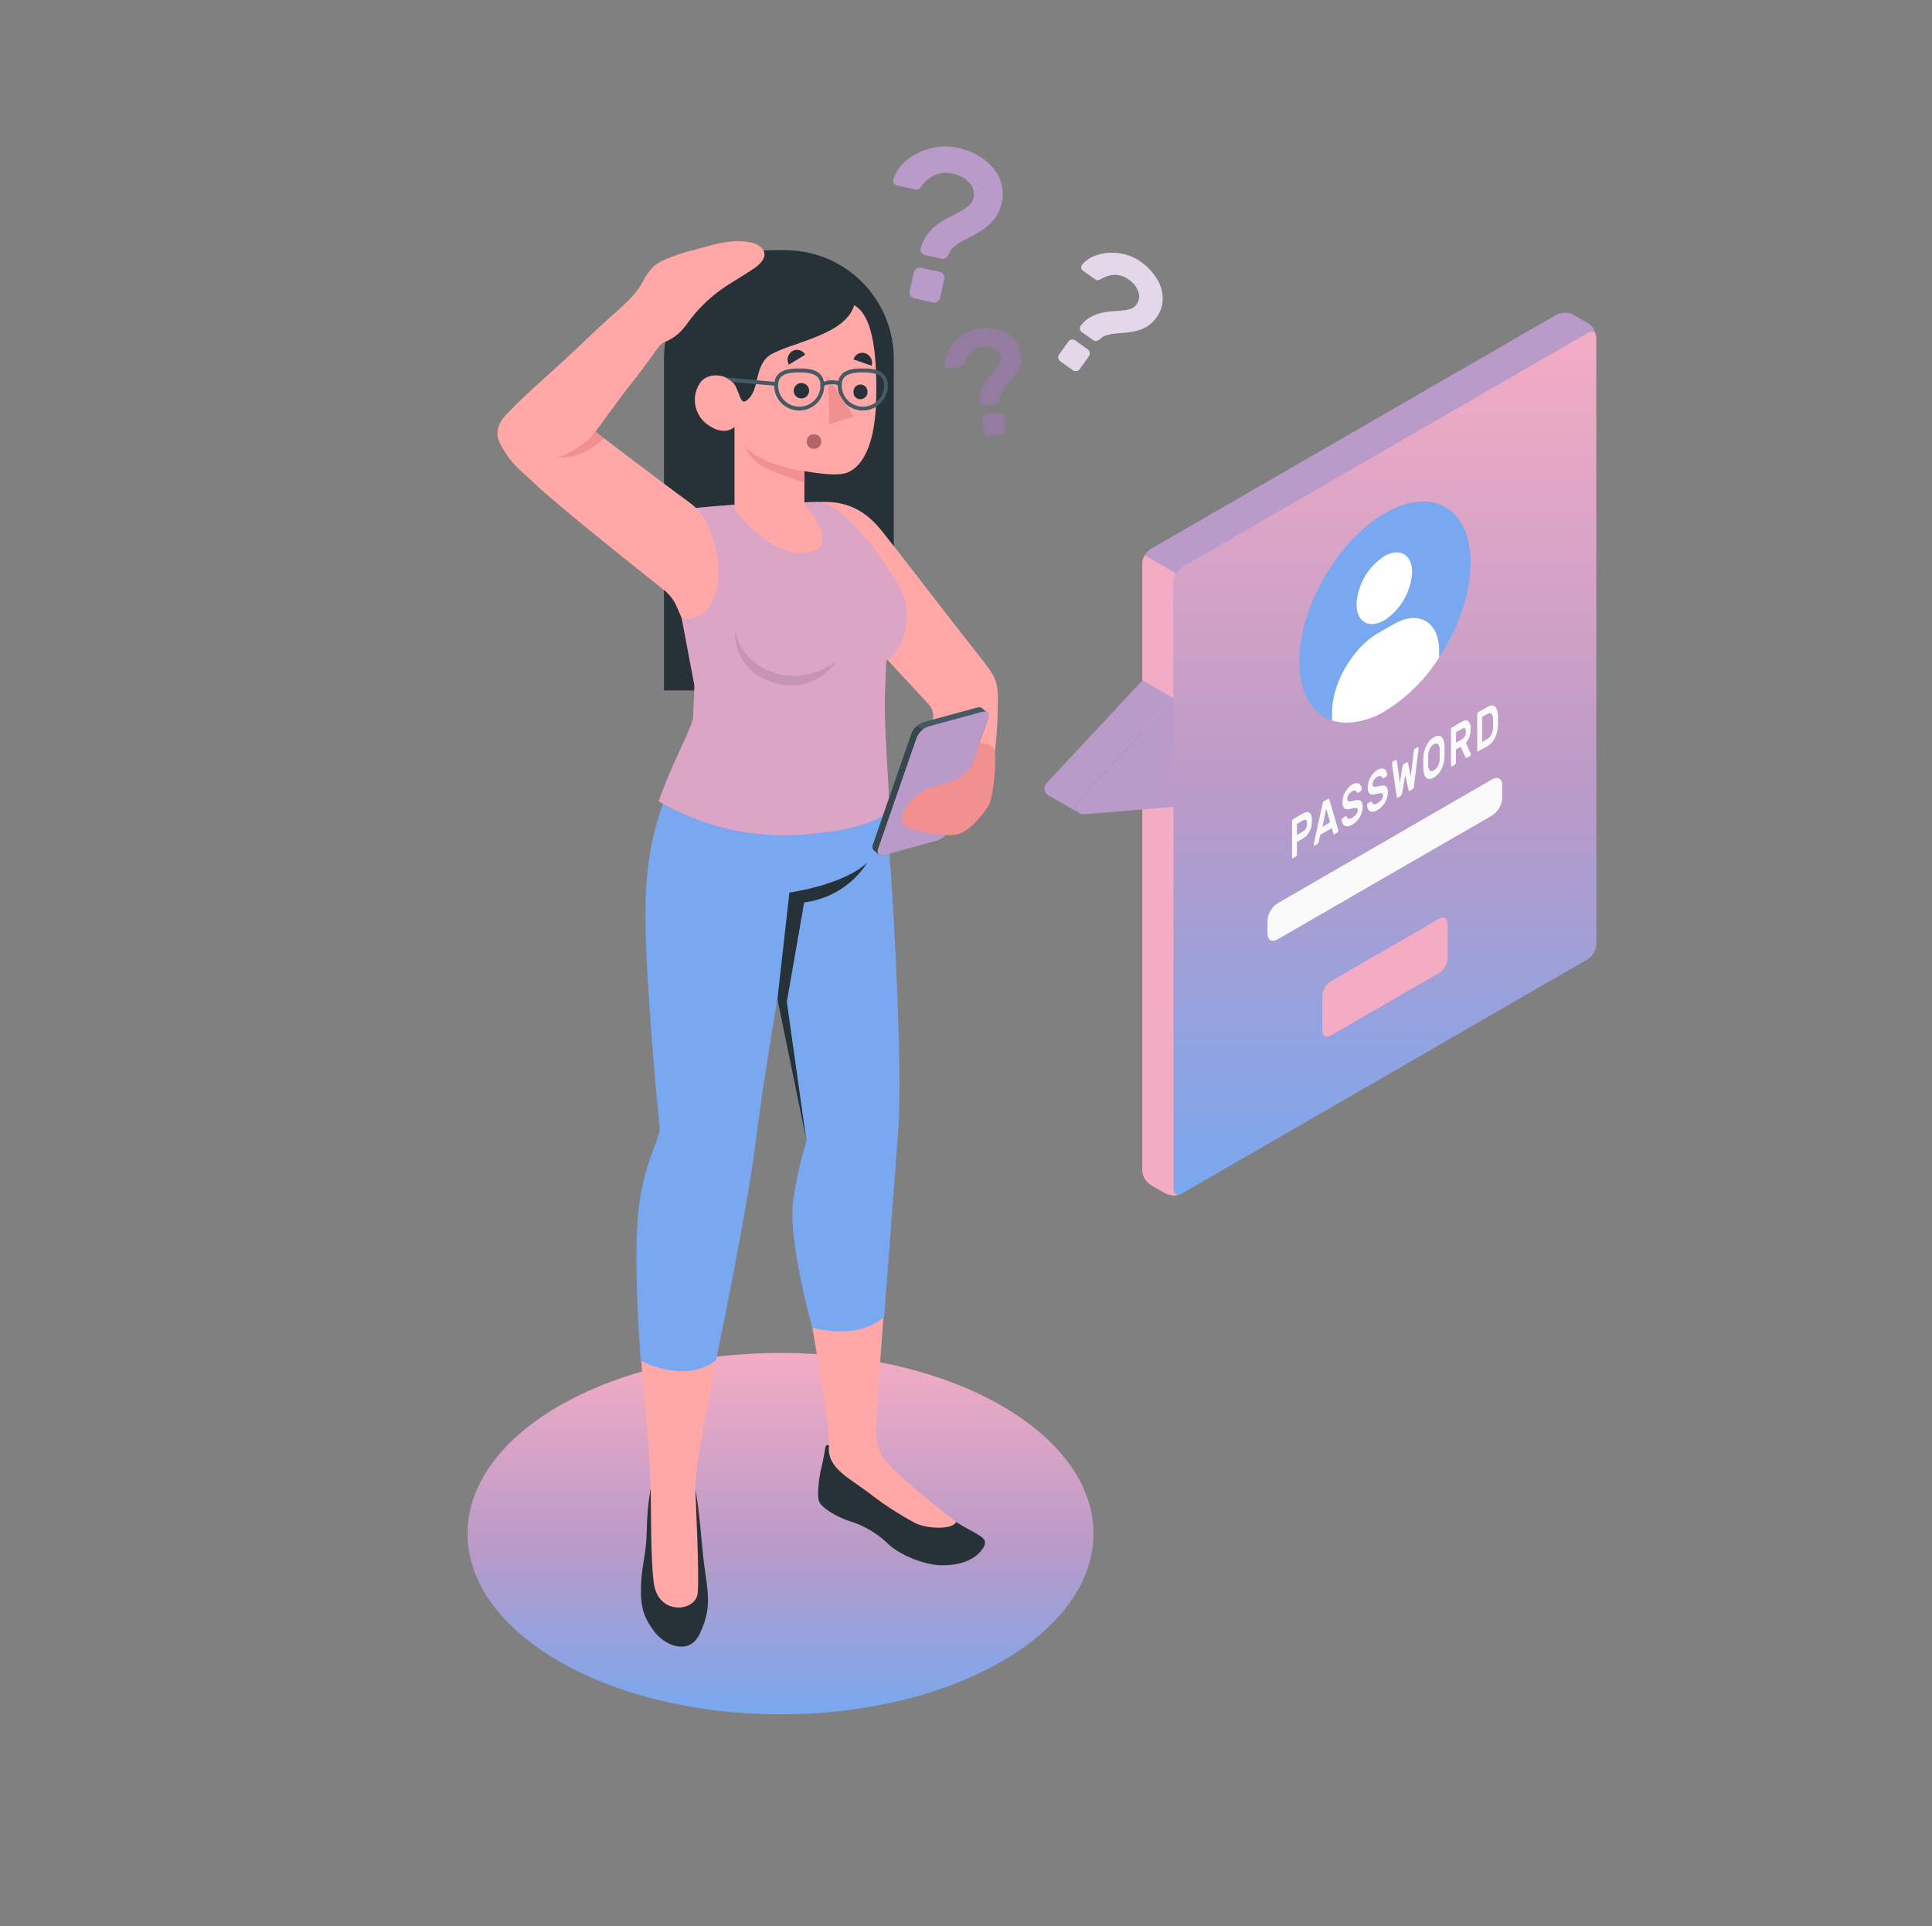 <svg width="327" height="326" viewBox="0 0 327 326" fill="none" xmlns="http://www.w3.org/2000/svg">
<rect x="0" y="0" width="327" height="326" fill="#808080" stroke="none"/>
<path d="M132.103 290.127C161.357 290.127 185.072 276.436 185.072 259.548C185.072 242.66 161.357 228.969 132.103 228.969C102.85 228.969 79.135 242.66 79.135 259.548C79.135 276.436 102.85 290.127 132.103 290.127Z" fill="url(#paint0_linear_340_21168)"/>
<path d="M197.245 201.95L194.774 200.523C194.362 200.255 194.02 199.894 193.774 199.47C193.528 199.045 193.386 198.568 193.359 198.078V95.374C193.386 94.885 193.528 94.409 193.772 93.984C194.017 93.56 194.358 93.198 194.768 92.93L263.456 53.275C263.893 53.053 264.377 52.938 264.867 52.938C265.358 52.938 265.842 53.053 266.279 53.275L268.75 54.703C269.162 54.97 269.505 55.331 269.75 55.756C269.996 56.181 270.138 56.658 270.165 57.148V159.851C270.138 160.34 269.997 160.816 269.752 161.241C269.507 161.666 269.166 162.027 268.757 162.296L200.068 201.957C199.631 202.179 199.147 202.294 198.656 202.293C198.165 202.292 197.682 202.175 197.245 201.95Z" fill="#B99AC8"/>
<path d="M270.164 56.92C270.067 56.189 269.473 55.922 268.763 56.333L200.068 95.994C199.652 96.255 199.309 96.616 199.07 97.044L193.77 93.986C194.007 93.555 194.35 93.191 194.767 92.93L263.455 53.275C263.893 53.053 264.376 52.938 264.867 52.938C265.357 52.938 265.841 53.053 266.278 53.275L268.75 54.703C269.131 54.949 269.455 55.274 269.699 55.656C269.944 56.039 270.102 56.47 270.164 56.92Z" fill="#B99AC8"/>
<path d="M199.826 202.068C199.409 202.237 198.96 202.314 198.51 202.295C198.06 202.276 197.619 202.161 197.218 201.957L194.74 200.522C194.331 200.254 193.99 199.892 193.745 199.468C193.5 199.043 193.359 198.567 193.332 198.077V95.374C193.349 94.884 193.49 94.406 193.743 93.986L199.044 97.044C198.786 97.465 198.642 97.945 198.626 98.439V201.142C198.652 201.95 199.161 202.322 199.826 202.068Z" fill="#F4ACC4"/>
<path d="M198.652 98.452V201.142C198.652 202.042 199.304 202.407 200.067 201.957L268.755 162.296C269.165 162.027 269.506 161.666 269.751 161.241C269.995 160.816 270.137 160.34 270.164 159.851V57.148C270.164 56.248 269.512 55.883 268.755 56.333L200.067 95.994C199.654 96.263 199.31 96.625 199.064 97.053C198.818 97.48 198.677 97.96 198.652 98.452Z" fill="url(#paint1_linear_340_21168)"/>
<path d="M182.614 137.572C181.727 137.044 177.613 134.703 177.398 134.579C177.23 134.479 177.087 134.343 176.979 134.18C176.871 134.017 176.801 133.833 176.774 133.639C176.747 133.446 176.764 133.249 176.823 133.063C176.883 132.877 176.983 132.707 177.117 132.565L193.359 115.143L198.653 118.182L182.418 135.616C182.29 135.752 182.194 135.913 182.134 136.09C182.074 136.266 182.052 136.453 182.071 136.638C182.089 136.824 182.147 137.003 182.241 137.164C182.335 137.325 182.462 137.464 182.614 137.572Z" fill="#B99AC8"/>
<path d="M198.654 118.201L182.419 135.616C182.238 135.808 182.121 136.051 182.081 136.312C182.042 136.573 182.082 136.839 182.197 137.077C182.312 137.314 182.497 137.511 182.726 137.641C182.955 137.771 183.219 137.829 183.481 137.807L198.654 136.555V118.201Z" fill="#B99AC8"/>
<path d="M234.408 86.846C242.415 82.224 248.902 85.973 248.902 95.218C248.902 104.463 242.415 115.697 234.408 120.32C226.401 124.943 219.914 121.194 219.914 111.955C219.914 102.716 226.401 91.469 234.408 86.846Z" fill="#79A8F0"/>
<path d="M234.305 94.123C236.913 92.623 239.006 93.836 239.006 96.835C238.917 98.465 238.445 100.052 237.628 101.466C236.812 102.879 235.673 104.081 234.305 104.972C231.697 106.472 229.598 105.259 229.598 102.26C229.687 100.629 230.16 99.042 230.978 97.628C231.796 96.214 232.936 95.013 234.305 94.123Z" fill="white"/>
<path d="M243.576 110.11C243.576 105.187 240.114 103.186 235.85 105.65L233.183 107.189C228.919 109.653 225.457 115.665 225.457 120.574V121.924C226.262 122.181 227.102 122.311 227.948 122.309C230.235 122.231 232.462 121.557 234.409 120.353C238.115 118.07 241.251 114.97 243.576 111.29V110.11Z" fill="white"/>
<path d="M225.227 166.084L243.588 155.482C244.37 155.033 245.003 155.398 245.003 156.297V162.211C244.976 162.701 244.834 163.178 244.588 163.603C244.342 164.028 243.999 164.389 243.588 164.656L225.227 175.258C224.445 175.708 223.812 175.342 223.812 174.443V168.529C223.839 168.039 223.981 167.562 224.227 167.137C224.473 166.712 224.816 166.351 225.227 166.084Z" fill="#F4ACC4"/>
<path d="M216.238 152.874L252.56 131.893C253.493 131.352 254.256 131.789 254.256 132.871V135.068C254.224 135.656 254.054 136.228 253.759 136.738C253.465 137.248 253.054 137.681 252.56 138.002L216.218 158.984C215.286 159.525 214.529 159.088 214.529 158.006V155.828C214.559 155.235 214.729 154.658 215.027 154.145C215.324 153.631 215.739 153.196 216.238 152.874Z" fill="#FAFAFA"/>
<path d="M220.489 137.689C220.984 137.402 221.369 137.357 221.643 137.559C221.917 137.761 222.054 138.211 222.054 138.902C222.067 139.533 221.926 140.157 221.643 140.721C221.387 141.231 220.985 141.653 220.489 141.934L219.511 142.501V144.607C219.509 144.68 219.491 144.751 219.459 144.816C219.436 144.875 219.395 144.925 219.341 144.959L218.846 145.246C218.829 145.259 218.808 145.266 218.787 145.266C218.766 145.266 218.745 145.259 218.728 145.246C218.693 145.202 218.677 145.146 218.683 145.09V138.993C218.682 138.921 218.698 138.85 218.728 138.785C218.753 138.727 218.794 138.677 218.846 138.641L220.489 137.689ZM219.511 141.321L220.456 140.773C220.685 140.644 220.877 140.461 221.017 140.239C221.165 139.977 221.238 139.679 221.226 139.378C221.226 139.026 221.154 138.824 221.017 138.765C220.92 138.742 220.819 138.741 220.722 138.762C220.625 138.783 220.534 138.827 220.456 138.889L219.511 139.437V141.321Z" fill="#FAFAFA"/>
<path d="M224.785 135.205C224.85 135.166 224.902 135.166 224.935 135.205C224.977 135.264 225.006 135.33 225.02 135.401L226.526 140.5C226.526 140.5 226.526 140.539 226.526 140.558C226.525 140.631 226.507 140.702 226.474 140.767C226.451 140.826 226.41 140.876 226.356 140.91L225.913 141.165C225.835 141.21 225.776 141.217 225.743 141.165C225.712 141.132 225.689 141.091 225.678 141.047L225.411 140.154L223.455 141.275L223.194 142.475C223.176 142.54 223.152 142.603 223.122 142.664C223.09 142.744 223.03 142.809 222.953 142.847L222.509 143.101C222.493 143.115 222.472 143.122 222.451 143.122C222.429 143.122 222.409 143.115 222.392 143.101C222.358 143.059 222.342 143.005 222.346 142.951C222.343 142.927 222.343 142.903 222.346 142.879L223.846 136.046C223.864 135.946 223.892 135.848 223.931 135.753C223.963 135.684 224.015 135.627 224.081 135.59L224.785 135.205ZM225.124 139.156L224.472 136.855L223.82 139.932L225.124 139.156Z" fill="#FAFAFA"/>
<path d="M228.809 132.786C229.027 132.649 229.275 132.566 229.532 132.545C229.714 132.529 229.897 132.57 230.054 132.662C230.197 132.755 230.308 132.889 230.373 133.047C230.445 133.208 230.484 133.38 230.491 133.556C230.495 133.628 230.479 133.7 230.445 133.764C230.422 133.823 230.381 133.874 230.328 133.908L229.897 134.156C229.826 134.195 229.773 134.201 229.741 134.156C229.701 134.129 229.667 134.093 229.643 134.051C229.617 133.993 229.579 133.94 229.532 133.896C229.485 133.852 229.43 133.819 229.369 133.797C229.171 133.769 228.969 133.82 228.809 133.94C228.703 134.009 228.603 134.085 228.509 134.169C228.412 134.258 228.326 134.358 228.254 134.469C228.185 134.575 228.128 134.688 228.085 134.808C228.046 134.921 228.027 135.04 228.026 135.16C228.018 135.269 228.039 135.379 228.085 135.479C228.105 135.514 228.133 135.544 228.167 135.565C228.201 135.587 228.24 135.6 228.28 135.603C228.401 135.624 228.525 135.624 228.646 135.603L229.213 135.479C229.424 135.416 229.645 135.39 229.865 135.401C230.022 135.4 230.175 135.451 230.302 135.544C230.421 135.645 230.507 135.779 230.549 135.929C230.613 136.14 230.642 136.36 230.634 136.581C230.634 136.872 230.592 137.162 230.51 137.442C230.431 137.729 230.315 138.005 230.165 138.263C230.007 138.528 229.819 138.773 229.604 138.993C229.385 139.221 229.135 139.416 228.861 139.574C228.66 139.696 228.439 139.782 228.209 139.828C228.021 139.864 227.827 139.848 227.648 139.782C227.485 139.707 227.35 139.581 227.263 139.424C227.157 139.223 227.099 138.999 227.094 138.772C227.093 138.698 227.109 138.624 227.139 138.557C227.168 138.501 227.211 138.454 227.263 138.42L227.694 138.172C227.759 138.133 227.811 138.12 227.85 138.139C227.889 138.159 227.915 138.191 227.941 138.25C227.968 138.317 228.003 138.381 228.046 138.439C228.086 138.496 228.143 138.539 228.209 138.563C228.294 138.583 228.384 138.583 228.469 138.563C228.608 138.53 228.74 138.475 228.861 138.4C228.987 138.328 229.107 138.245 229.219 138.152C229.439 137.979 229.613 137.755 229.728 137.5C229.78 137.37 229.807 137.23 229.806 137.09C229.812 137.038 229.808 136.987 229.793 136.937C229.779 136.888 229.754 136.842 229.721 136.803C229.686 136.772 229.645 136.749 229.599 136.735C229.554 136.722 229.507 136.718 229.461 136.724C229.313 136.731 229.166 136.755 229.024 136.796C228.854 136.835 228.659 136.881 228.43 136.92C228.256 136.964 228.075 136.977 227.896 136.959C227.755 136.95 227.621 136.892 227.518 136.796C227.405 136.686 227.326 136.546 227.289 136.392C227.237 136.165 227.213 135.933 227.218 135.701C227.217 135.414 227.259 135.128 227.342 134.853C227.419 134.57 227.533 134.299 227.681 134.045C227.822 133.793 227.992 133.558 228.189 133.347C228.368 133.132 228.577 132.943 228.809 132.786Z" fill="#FAFAFA"/>
<path d="M233.091 130.322C233.308 130.18 233.557 130.095 233.815 130.074C233.996 130.059 234.179 130.099 234.336 130.191C234.476 130.287 234.584 130.42 234.649 130.576C234.72 130.737 234.76 130.909 234.767 131.085C234.774 131.157 234.758 131.23 234.721 131.293C234.698 131.352 234.657 131.402 234.604 131.437L234.173 131.684C234.108 131.724 234.056 131.737 234.017 131.684C233.975 131.658 233.943 131.619 233.926 131.574C233.866 131.459 233.766 131.371 233.645 131.326C233.548 131.312 233.449 131.317 233.354 131.342C233.258 131.366 233.169 131.41 233.091 131.469C232.982 131.536 232.879 131.612 232.785 131.697C232.69 131.787 232.607 131.887 232.537 131.997C232.465 132.102 232.408 132.216 232.367 132.336C232.327 132.45 232.305 132.568 232.302 132.689C232.294 132.798 232.315 132.908 232.361 133.008C232.381 133.043 232.409 133.073 232.443 133.094C232.477 133.116 232.516 133.129 232.556 133.132C232.677 133.153 232.801 133.153 232.921 133.132L233.489 133.008C233.701 132.949 233.921 132.923 234.141 132.93C234.298 132.928 234.452 132.979 234.578 133.073C234.697 133.175 234.785 133.308 234.832 133.458C234.889 133.67 234.916 133.89 234.91 134.11C234.91 134.401 234.868 134.691 234.786 134.971C234.707 135.258 234.59 135.534 234.441 135.792C234.284 136.059 234.095 136.306 233.88 136.529C233.66 136.751 233.412 136.943 233.143 137.103C232.942 137.224 232.722 137.31 232.491 137.357C232.306 137.392 232.114 137.377 231.937 137.311C231.771 137.238 231.633 137.112 231.546 136.953C231.439 136.752 231.383 136.528 231.383 136.301C231.375 136.228 231.391 136.155 231.428 136.092C231.451 136.033 231.492 135.983 231.546 135.949L231.976 135.701C232.041 135.662 232.1 135.649 232.133 135.668C232.155 135.678 232.175 135.694 232.191 135.713C232.207 135.732 232.218 135.755 232.224 135.779C232.253 135.845 232.288 135.908 232.328 135.968C232.371 136.025 232.43 136.068 232.498 136.092C232.583 136.112 232.673 136.112 232.758 136.092C232.897 136.059 233.029 136.004 233.15 135.929C233.273 135.855 233.391 135.772 233.502 135.681C233.616 135.592 233.717 135.486 233.802 135.368C233.886 135.256 233.956 135.133 234.01 135.003C234.063 134.872 234.089 134.733 234.089 134.592C234.095 134.541 234.09 134.49 234.076 134.44C234.061 134.391 234.037 134.345 234.004 134.305C233.969 134.274 233.927 134.251 233.882 134.238C233.837 134.224 233.79 134.221 233.743 134.227C233.597 134.236 233.453 134.26 233.313 134.299C233.143 134.338 232.941 134.384 232.719 134.423C232.542 134.467 232.359 134.48 232.178 134.462C232.037 134.455 231.903 134.397 231.8 134.299C231.689 134.188 231.612 134.048 231.578 133.895C231.52 133.671 231.494 133.441 231.5 133.21C231.502 132.921 231.544 132.634 231.624 132.356C231.705 132.074 231.818 131.803 231.963 131.548C232.104 131.294 232.277 131.059 232.478 130.85C232.654 130.643 232.86 130.465 233.091 130.322Z" fill="#FAFAFA"/>
<path d="M237.844 131.137L237.316 134.26C237.3 134.354 237.274 134.446 237.237 134.534C237.212 134.604 237.164 134.664 237.101 134.703L236.605 134.99C236.54 135.029 236.494 135.029 236.462 134.99C236.418 134.936 236.393 134.87 236.39 134.801L235.607 129.292C235.607 129.292 235.607 129.239 235.607 129.22C235.609 129.147 235.627 129.076 235.66 129.011C235.684 128.953 235.725 128.903 235.777 128.868L236.227 128.607C236.264 128.592 236.307 128.592 236.344 128.607C236.383 128.607 236.409 128.659 236.422 128.763L236.938 132.473L237.387 129.689C237.399 129.62 237.419 129.552 237.446 129.487C237.472 129.405 237.528 129.335 237.603 129.292L238.105 128.998C238.176 128.959 238.228 128.966 238.261 128.998C238.289 129.04 238.309 129.086 238.32 129.135L238.776 131.398L239.291 127.094C239.297 127.01 239.322 126.927 239.363 126.853C239.393 126.804 239.433 126.762 239.48 126.729L239.93 126.468C239.947 126.456 239.968 126.449 239.989 126.449C240.01 126.449 240.031 126.456 240.048 126.468C240.066 126.49 240.08 126.515 240.089 126.541C240.098 126.568 240.102 126.597 240.1 126.625C240.102 126.651 240.102 126.677 240.1 126.703L239.317 133.112C239.304 133.206 239.28 133.298 239.246 133.386C239.216 133.456 239.166 133.515 239.102 133.556L238.6 133.843C238.541 133.875 238.496 133.875 238.463 133.843C238.43 133.783 238.404 133.719 238.385 133.653L237.844 131.137Z" fill="#FAFAFA"/>
<path d="M240.895 128.372C240.91 128.011 240.954 127.651 241.026 127.297C241.1 126.95 241.214 126.613 241.365 126.292C241.509 125.981 241.693 125.689 241.913 125.425C242.136 125.164 242.403 124.943 242.702 124.773C242.931 124.617 243.2 124.529 243.477 124.519C243.685 124.521 243.883 124.603 244.032 124.747C244.19 124.925 244.303 125.137 244.364 125.367C244.448 125.666 244.494 125.975 244.501 126.286C244.501 126.403 244.501 126.534 244.501 126.677C244.501 126.821 244.501 126.971 244.501 127.127C244.501 127.283 244.501 127.433 244.501 127.577C244.501 127.72 244.501 127.857 244.501 127.981C244.487 128.34 244.443 128.698 244.371 129.05C244.295 129.396 244.184 129.732 244.038 130.054C243.89 130.365 243.704 130.657 243.484 130.922C243.261 131.181 242.997 131.401 242.702 131.574C242.466 131.728 242.194 131.816 241.913 131.828C241.811 131.83 241.71 131.811 241.616 131.773C241.522 131.735 241.436 131.678 241.365 131.606C241.195 131.424 241.078 131.198 241.026 130.954C240.948 130.654 240.904 130.345 240.895 130.035C240.895 129.918 240.895 129.787 240.895 129.644C240.895 129.5 240.895 129.35 240.895 129.194C240.895 129.037 240.895 128.894 240.895 128.744C240.895 128.594 240.889 128.49 240.895 128.372ZM243.673 126.814C243.688 126.655 243.67 126.494 243.62 126.341C243.571 126.189 243.491 126.048 243.386 125.927C243.217 125.777 242.982 125.784 242.702 125.927C242.397 126.106 242.156 126.375 242.01 126.697C241.826 127.077 241.728 127.493 241.724 127.916C241.724 128.157 241.724 128.424 241.724 128.718C241.724 129.011 241.724 129.272 241.724 129.507C241.709 129.666 241.727 129.827 241.776 129.979C241.826 130.132 241.905 130.273 242.01 130.394C242.18 130.537 242.415 130.524 242.702 130.361C243.001 130.181 243.239 129.915 243.386 129.598C243.571 129.22 243.669 128.806 243.673 128.385C243.673 128.138 243.673 127.87 243.673 127.577C243.673 127.283 243.68 127.049 243.673 126.814Z" fill="#FAFAFA"/>
<path d="M247.345 122.172C247.86 121.878 248.245 121.833 248.512 122.048C248.671 122.222 248.788 122.43 248.857 122.655C248.926 122.881 248.944 123.119 248.91 123.352C248.915 123.795 248.847 124.235 248.708 124.656C248.575 125.048 248.369 125.41 248.101 125.725L248.949 127.57C248.952 127.601 248.952 127.631 248.949 127.662C248.949 127.72 248.936 127.778 248.91 127.831C248.892 127.878 248.86 127.919 248.819 127.949L248.297 128.248C248.212 128.294 248.154 128.301 248.114 128.248C248.08 128.214 248.051 128.175 248.03 128.131L247.228 126.39L246.413 126.86V129.063C246.413 129.136 246.398 129.207 246.367 129.272C246.34 129.329 246.3 129.378 246.25 129.416L245.754 129.702C245.738 129.716 245.717 129.724 245.696 129.724C245.674 129.724 245.653 129.716 245.637 129.702C245.618 129.682 245.604 129.659 245.595 129.633C245.586 129.607 245.582 129.58 245.585 129.552V123.456C245.587 123.384 245.604 123.312 245.637 123.248C245.66 123.189 245.701 123.138 245.754 123.104L247.345 122.172ZM246.426 125.68L247.345 125.184C247.57 125.059 247.762 124.882 247.906 124.669C248.057 124.418 248.129 124.127 248.114 123.834C248.114 123.482 248.043 123.287 247.906 123.248C247.707 123.221 247.506 123.272 247.345 123.391L246.458 123.9L246.426 125.68Z" fill="#FAFAFA"/>
<path d="M251.712 119.662C251.949 119.507 252.22 119.413 252.501 119.388C252.705 119.38 252.904 119.453 253.056 119.59C253.228 119.771 253.348 119.997 253.401 120.242C253.489 120.565 253.537 120.898 253.545 121.233C253.545 121.689 253.545 122.159 253.545 122.635C253.531 123.023 253.483 123.409 253.401 123.789C253.327 124.142 253.213 124.485 253.062 124.812C252.916 125.113 252.732 125.394 252.514 125.647C252.297 125.906 252.036 126.127 251.745 126.299L250.2 127.14C250.183 127.154 250.163 127.161 250.141 127.161C250.12 127.161 250.099 127.154 250.082 127.14C250.063 127.12 250.049 127.097 250.04 127.071C250.031 127.045 250.028 127.017 250.03 126.99V120.894C250.032 120.821 250.05 120.75 250.082 120.685C250.105 120.626 250.146 120.576 250.2 120.542L251.712 119.662ZM252.716 121.689C252.714 121.513 252.687 121.337 252.638 121.168C252.608 121.039 252.542 120.922 252.449 120.829C252.408 120.788 252.359 120.756 252.305 120.734C252.252 120.713 252.194 120.703 252.136 120.705C251.973 120.716 251.815 120.77 251.68 120.861L250.858 121.331V125.582L251.712 125.093C251.878 124.997 252.025 124.873 252.149 124.728C252.271 124.585 252.374 124.427 252.456 124.258C252.537 124.079 252.598 123.891 252.638 123.697C252.684 123.496 252.71 123.291 252.716 123.085C252.736 122.609 252.736 122.146 252.716 121.689Z" fill="#FAFAFA"/>
<path d="M162.18 25.03C163.305 25.281 164.389 25.689 165.401 26.243C166.369 26.764 167.236 27.452 167.963 28.277C168.658 29.071 169.174 30.005 169.476 31.016C169.783 32.098 169.806 33.241 169.541 34.334C169.366 35.201 169.023 36.025 168.53 36.76C168.081 37.388 167.545 37.95 166.939 38.429C166.344 38.891 165.709 39.299 165.042 39.648L163.164 40.646C162.599 40.941 162.062 41.288 161.56 41.682C161.107 42.03 160.759 42.498 160.556 43.032C160.457 43.276 160.292 43.488 160.08 43.645C159.98 43.723 159.863 43.777 159.739 43.803C159.615 43.829 159.486 43.826 159.363 43.795L156.599 43.182C156.465 43.154 156.339 43.1 156.227 43.023C156.115 42.945 156.02 42.847 155.947 42.732C155.868 42.626 155.817 42.502 155.795 42.372C155.774 42.242 155.783 42.108 155.823 41.982C156.045 41.126 156.438 40.324 156.977 39.622C157.468 39.002 158.038 38.447 158.672 37.972C159.289 37.521 159.944 37.121 160.628 36.779C161.28 36.447 161.932 36.127 162.499 35.808C163.027 35.524 163.523 35.185 163.979 34.797C164.379 34.462 164.657 34.003 164.768 33.493C164.872 33.05 164.867 32.589 164.753 32.148C164.64 31.708 164.421 31.301 164.116 30.963C163.354 30.131 162.335 29.578 161.221 29.392C159.161 28.936 157.422 29.629 156.005 31.472C155.868 31.673 155.696 31.848 155.497 31.987C155.272 32.099 155.012 32.117 154.773 32.039L151.832 31.387C151.623 31.347 151.437 31.225 151.317 31.048C151.253 30.954 151.21 30.847 151.191 30.734C151.172 30.622 151.177 30.506 151.206 30.396C151.456 29.49 151.922 28.658 152.563 27.971C153.286 27.174 154.144 26.511 155.099 26.015C156.143 25.469 157.268 25.094 158.431 24.906C159.677 24.704 160.95 24.746 162.18 25.03ZM159.057 46.012C159.315 46.072 159.54 46.232 159.682 46.456C159.825 46.68 159.874 46.951 159.819 47.211L159.115 50.406C159.091 50.54 159.04 50.667 158.963 50.779C158.887 50.892 158.788 50.987 158.672 51.058C158.563 51.133 158.439 51.185 158.309 51.21C158.179 51.234 158.045 51.232 157.916 51.202L154.76 50.478C154.626 50.455 154.498 50.404 154.385 50.327C154.273 50.251 154.178 50.151 154.108 50.035C154.035 49.924 153.985 49.8 153.961 49.67C153.938 49.54 153.941 49.407 153.971 49.278L154.682 46.083C154.742 45.824 154.902 45.599 155.126 45.456C155.35 45.312 155.621 45.261 155.881 45.314L159.057 46.012Z" fill="#B99AC8"/>
<path d="M165.661 55.616C166.446 55.49 167.245 55.474 168.035 55.57C168.789 55.66 169.521 55.88 170.199 56.222C170.845 56.557 171.414 57.023 171.868 57.591C172.277 58.147 172.565 58.782 172.713 59.456C172.862 60.13 172.867 60.827 172.729 61.503C172.605 62.023 172.405 62.522 172.136 62.983C171.876 63.432 171.575 63.856 171.236 64.248C170.903 64.639 170.584 65.011 170.29 65.37C170.003 65.704 169.748 66.064 169.528 66.445C169.321 66.78 169.217 67.167 169.228 67.56C169.222 67.744 169.17 67.923 169.078 68.082C169.031 68.155 168.968 68.217 168.895 68.264C168.822 68.312 168.74 68.343 168.654 68.356L166.698 68.669C166.607 68.685 166.513 68.683 166.422 68.663C166.331 68.643 166.246 68.605 166.17 68.551C166.093 68.503 166.028 68.437 165.982 68.359C165.935 68.28 165.908 68.192 165.903 68.101C165.821 67.495 165.865 66.878 166.033 66.289C166.186 65.768 166.405 65.268 166.685 64.802C166.959 64.355 167.273 63.934 167.624 63.544C167.969 63.153 168.276 62.788 168.576 62.435C168.843 62.121 169.075 61.778 169.267 61.412C169.437 61.097 169.498 60.735 169.443 60.382C169.394 60.071 169.27 59.776 169.083 59.523C168.896 59.27 168.65 59.066 168.367 58.928C167.666 58.589 166.873 58.493 166.111 58.654C165.422 58.755 164.78 59.066 164.275 59.546C163.769 60.026 163.425 60.65 163.288 61.334C163.25 61.498 163.184 61.655 163.092 61.797C162.976 61.92 162.818 61.997 162.649 62.012L160.589 62.344C160.444 62.372 160.294 62.342 160.171 62.26C160.109 62.216 160.056 62.16 160.016 62.095C159.977 62.03 159.952 61.957 159.943 61.881C159.882 61.234 159.983 60.582 160.237 59.984C160.494 59.288 160.874 58.643 161.358 58.08C161.888 57.464 162.513 56.935 163.21 56.515C163.961 56.06 164.794 55.754 165.661 55.616ZM169.026 69.862C169.115 69.848 169.207 69.851 169.295 69.873C169.384 69.894 169.467 69.932 169.541 69.986C169.618 70.036 169.683 70.102 169.732 70.18C169.782 70.257 169.814 70.345 169.828 70.436L170.193 72.672C170.221 72.853 170.177 73.039 170.069 73.188C169.962 73.336 169.8 73.437 169.619 73.467L167.435 73.826C167.253 73.854 167.068 73.809 166.92 73.702C166.844 73.651 166.78 73.585 166.732 73.507C166.683 73.43 166.652 73.343 166.639 73.252L166.274 71.016C166.258 70.926 166.26 70.834 166.281 70.745C166.303 70.656 166.342 70.573 166.398 70.501C166.449 70.425 166.516 70.361 166.593 70.313C166.671 70.264 166.757 70.233 166.848 70.22L169.026 69.862Z" fill="#B99AC8"/>
<g opacity="0.2">
<path d="M165.661 55.616C166.446 55.49 167.245 55.474 168.035 55.57C168.789 55.66 169.521 55.88 170.199 56.222C170.845 56.557 171.414 57.023 171.868 57.591C172.277 58.147 172.565 58.782 172.713 59.456C172.862 60.13 172.867 60.827 172.729 61.503C172.605 62.023 172.405 62.522 172.136 62.983C171.876 63.432 171.575 63.856 171.236 64.248C170.903 64.639 170.584 65.011 170.29 65.37C170.003 65.704 169.748 66.064 169.528 66.445C169.321 66.78 169.217 67.167 169.228 67.56C169.222 67.744 169.17 67.923 169.078 68.082C169.031 68.155 168.968 68.217 168.895 68.264C168.822 68.312 168.74 68.343 168.654 68.356L166.698 68.669C166.607 68.685 166.513 68.683 166.422 68.663C166.331 68.643 166.246 68.605 166.17 68.551C166.093 68.503 166.028 68.437 165.982 68.359C165.935 68.28 165.908 68.192 165.903 68.101C165.821 67.495 165.865 66.878 166.033 66.289C166.186 65.768 166.405 65.268 166.685 64.802C166.959 64.355 167.273 63.934 167.624 63.544C167.969 63.153 168.276 62.788 168.576 62.435C168.843 62.121 169.075 61.778 169.267 61.412C169.437 61.097 169.498 60.735 169.443 60.382C169.394 60.071 169.27 59.776 169.083 59.523C168.896 59.27 168.65 59.066 168.367 58.928C167.666 58.589 166.873 58.493 166.111 58.654C165.422 58.755 164.78 59.066 164.275 59.546C163.769 60.026 163.425 60.65 163.288 61.334C163.25 61.498 163.184 61.655 163.092 61.797C162.976 61.92 162.818 61.997 162.649 62.012L160.589 62.344C160.444 62.372 160.294 62.342 160.171 62.26C160.109 62.216 160.056 62.16 160.016 62.095C159.977 62.03 159.952 61.957 159.943 61.881C159.882 61.234 159.983 60.582 160.237 59.984C160.494 59.288 160.874 58.643 161.358 58.08C161.888 57.464 162.513 56.935 163.21 56.515C163.961 56.06 164.794 55.754 165.661 55.616ZM169.026 69.862C169.115 69.848 169.207 69.851 169.295 69.873C169.384 69.894 169.467 69.932 169.541 69.986C169.618 70.036 169.683 70.102 169.732 70.18C169.782 70.257 169.814 70.345 169.828 70.436L170.193 72.672C170.221 72.853 170.177 73.039 170.069 73.188C169.962 73.336 169.8 73.437 169.619 73.467L167.435 73.826C167.253 73.854 167.068 73.809 166.92 73.702C166.844 73.651 166.78 73.585 166.732 73.507C166.683 73.43 166.652 73.343 166.639 73.252L166.274 71.016C166.258 70.926 166.26 70.834 166.281 70.745C166.303 70.656 166.342 70.573 166.398 70.501C166.449 70.425 166.516 70.361 166.593 70.313C166.671 70.264 166.757 70.233 166.848 70.22L169.026 69.862Z" fill="black"/>
</g>
<path d="M184.1 59.13C184.189 59.192 184.264 59.271 184.321 59.363C184.379 59.455 184.416 59.557 184.432 59.664C184.453 59.771 184.452 59.88 184.428 59.985C184.405 60.091 184.359 60.19 184.296 60.277L182.744 62.462C182.682 62.55 182.603 62.626 182.511 62.683C182.419 62.74 182.316 62.778 182.209 62.794C182.103 62.815 181.994 62.813 181.888 62.79C181.783 62.766 181.683 62.721 181.596 62.657L179.458 61.138C179.369 61.077 179.294 60.998 179.237 60.906C179.181 60.813 179.145 60.711 179.132 60.603C179.111 60.497 179.112 60.388 179.136 60.283C179.16 60.177 179.205 60.078 179.269 59.99L180.84 57.806C180.967 57.629 181.159 57.51 181.374 57.473C181.588 57.436 181.809 57.486 181.987 57.611L184.1 59.13ZM193.124 44.336C193.903 44.883 194.598 45.542 195.184 46.292C195.756 46.99 196.197 47.785 196.488 48.639C196.759 49.458 196.85 50.325 196.755 51.182C196.645 52.096 196.299 52.965 195.751 53.705C195.344 54.303 194.821 54.813 194.212 55.205C193.677 55.541 193.095 55.795 192.485 55.961C191.89 56.117 191.284 56.221 190.672 56.274L188.938 56.431C188.418 56.472 187.903 56.562 187.399 56.698C186.935 56.803 186.51 57.038 186.173 57.376C186.022 57.53 185.83 57.639 185.619 57.689C185.519 57.718 185.414 57.722 185.311 57.702C185.209 57.681 185.114 57.637 185.032 57.572L183.142 56.228C182.961 56.099 182.837 55.906 182.796 55.687C182.772 55.582 182.772 55.472 182.799 55.366C182.825 55.261 182.875 55.163 182.946 55.081C183.388 54.508 183.94 54.029 184.569 53.673C185.136 53.363 185.741 53.129 186.369 52.975C186.975 52.828 187.592 52.734 188.214 52.695C188.827 52.656 189.401 52.61 189.935 52.558C190.425 52.514 190.908 52.418 191.376 52.271C191.786 52.134 192.139 51.866 192.38 51.508C192.598 51.206 192.74 50.855 192.793 50.486C192.847 50.117 192.81 49.741 192.687 49.389C192.378 48.52 191.789 47.779 191.011 47.283C189.603 46.279 188.066 46.246 186.402 47.185C186.234 47.292 186.048 47.367 185.854 47.407C185.753 47.414 185.651 47.401 185.555 47.368C185.458 47.336 185.369 47.285 185.293 47.218L183.285 45.79C183.212 45.742 183.15 45.679 183.102 45.606C183.054 45.534 183.021 45.452 183.005 45.366C182.989 45.277 182.992 45.186 183.013 45.099C183.035 45.011 183.074 44.929 183.128 44.858C183.602 44.251 184.218 43.769 184.921 43.456C185.721 43.094 186.577 42.873 187.451 42.804C188.414 42.723 189.383 42.8 190.32 43.032C191.332 43.276 192.285 43.719 193.124 44.336Z" fill="#B99AC8"/>
<g opacity="0.6">
<path d="M184.1 59.13C184.189 59.192 184.264 59.271 184.321 59.363C184.379 59.455 184.416 59.557 184.432 59.664C184.453 59.771 184.452 59.88 184.428 59.985C184.405 60.091 184.359 60.19 184.296 60.277L182.744 62.462C182.682 62.55 182.603 62.626 182.511 62.683C182.419 62.74 182.316 62.778 182.209 62.794C182.103 62.815 181.994 62.813 181.888 62.79C181.783 62.766 181.683 62.721 181.596 62.657L179.458 61.138C179.369 61.077 179.294 60.998 179.237 60.906C179.181 60.813 179.145 60.711 179.132 60.603C179.111 60.497 179.112 60.388 179.136 60.283C179.16 60.177 179.205 60.078 179.269 59.99L180.84 57.806C180.967 57.629 181.159 57.51 181.374 57.473C181.588 57.436 181.809 57.486 181.987 57.611L184.1 59.13ZM193.124 44.336C193.903 44.883 194.598 45.542 195.184 46.292C195.756 46.99 196.197 47.785 196.488 48.639C196.759 49.458 196.85 50.325 196.755 51.182C196.645 52.096 196.299 52.965 195.751 53.705C195.344 54.303 194.821 54.813 194.212 55.205C193.677 55.541 193.095 55.795 192.485 55.961C191.89 56.117 191.284 56.221 190.672 56.274L188.938 56.431C188.418 56.472 187.903 56.562 187.399 56.698C186.935 56.803 186.51 57.038 186.173 57.376C186.022 57.53 185.83 57.639 185.619 57.689C185.519 57.718 185.414 57.722 185.311 57.702C185.209 57.681 185.114 57.637 185.032 57.572L183.142 56.228C182.961 56.099 182.837 55.906 182.796 55.687C182.772 55.582 182.772 55.472 182.799 55.366C182.825 55.261 182.875 55.163 182.946 55.081C183.388 54.508 183.94 54.029 184.569 53.673C185.136 53.363 185.741 53.129 186.369 52.975C186.975 52.828 187.592 52.734 188.214 52.695C188.827 52.656 189.401 52.61 189.935 52.558C190.425 52.514 190.908 52.418 191.376 52.271C191.786 52.134 192.139 51.866 192.38 51.508C192.598 51.206 192.74 50.855 192.793 50.486C192.847 50.117 192.81 49.741 192.687 49.389C192.378 48.52 191.789 47.779 191.011 47.283C189.603 46.279 188.066 46.246 186.402 47.185C186.234 47.292 186.048 47.367 185.854 47.407C185.753 47.414 185.651 47.401 185.555 47.368C185.458 47.336 185.369 47.285 185.293 47.218L183.285 45.79C183.212 45.742 183.15 45.679 183.102 45.606C183.054 45.534 183.021 45.452 183.005 45.366C182.989 45.277 182.992 45.186 183.013 45.099C183.035 45.011 183.074 44.929 183.128 44.858C183.602 44.251 184.218 43.769 184.921 43.456C185.721 43.094 186.577 42.873 187.451 42.804C188.414 42.723 189.383 42.8 190.32 43.032C191.332 43.276 192.285 43.719 193.124 44.336Z" fill="white"/>
</g>
<path d="M135.544 116.845H112.379V60.721C112.379 55.846 114.315 51.171 117.762 47.724C121.209 44.277 125.884 42.341 130.759 42.341H132.897C137.772 42.341 142.447 44.277 145.894 47.724C149.341 51.171 151.277 55.846 151.277 60.721V101.145C151.269 105.312 149.607 109.305 146.658 112.248C143.708 115.192 139.711 116.845 135.544 116.845Z" fill="#263238"/>
<path d="M110.124 251.959C109.714 254.284 109.496 256.639 109.472 259C109.387 263.278 108.605 264.797 108.5 268.304C108.376 272.314 109.074 273.814 110.698 276.07C112.321 278.326 116.566 280.366 118.404 276.559C120.243 272.751 119.975 270.254 119.395 266.322C118.802 262.254 118.743 260.004 118.378 256.907C118.078 254.176 117.726 252.096 117.726 252.096L110.124 251.959Z" fill="#263238"/>
<path d="M122.265 223.551L108.182 223.297C108.39 232.699 109.883 243.137 110.138 251.985C110.19 253.648 110.099 264.888 110.724 268.285C111.67 273.423 117.76 272.725 118.086 269.654C118.412 266.583 117.694 253.459 117.714 252.102C117.655 246.443 120.322 236.891 121.698 226.733C121.756 226.244 122.2 224.04 122.265 223.551Z" fill="#FFA8A7"/>
<path d="M140.357 244.643C140.357 244.643 139.803 244.344 139.705 244.937C139.568 245.641 139.36 247.095 139.053 248.256C138.649 249.866 138.31 252.52 138.551 253.837C138.793 255.154 141.857 256.836 143.846 257.449C146.296 258.205 148.532 259.535 150.366 261.328C152.322 263.18 156.579 264.927 159.494 264.908C162.917 264.908 165.303 263.767 166.431 261.935C167.559 260.102 165.401 259.881 161.489 257.371L158.457 255.415C152.256 251.366 149.981 249.201 148.24 245.152L140.357 244.643Z" fill="#263238"/>
<path d="M148.293 242.133C148.189 239.225 150.197 214.508 150.197 214.508L136.824 220.604C139.686 237.7 140.299 241.736 140.345 244.533C140.286 244.767 140.262 245.009 140.273 245.25C140.273 248.569 144.035 250.362 146.956 252.578C149.439 254.524 152.085 256.251 154.865 257.742C156.991 258.805 161.307 258.903 161.841 257.54C158.282 254.821 153.105 250.753 150.275 247.649C148.893 246.189 148.397 245.048 148.293 242.133Z" fill="#FFA8A7"/>
<path d="M113.95 131.808C108.813 143.081 108.813 151.805 109.667 166.195C110.423 179.398 111.681 191.036 111.681 191.036C111.486 193.377 108.232 197.947 107.808 208.301C107.417 217.977 108.46 230.28 108.46 230.28C108.46 230.28 115.769 234.329 121.174 230.241C121.174 230.241 126.39 205.341 127.916 193.227C129.22 182.658 131.567 169.155 131.567 169.155L136.503 193.155C135.438 196.56 134.666 200.05 134.195 203.587C133.504 210.713 137.494 224.705 137.494 224.705C137.494 224.705 145.044 226.955 149.654 222.867C149.654 222.867 151.375 200.118 152.021 191.538C152.881 180.043 151.069 148.93 149.654 132.454L113.95 131.808Z" fill="#79A8F0"/>
<path d="M131.582 169.135L133.61 151.049C133.61 151.049 142.699 149.836 146.819 145.963C145.64 147.808 144.069 149.371 142.217 150.541C140.366 151.711 138.28 152.458 136.107 152.731L133.173 169.559L136.505 193.155L131.582 169.135Z" fill="#263238"/>
<path d="M168.386 127.362C168.761 124.061 168.927 120.74 168.881 117.419C168.679 114.55 168.164 114.08 164.154 109.001C158.743 102.136 154.12 95.961 149.23 89.826C145.735 85.445 142.058 84.773 138.485 84.969C135.981 85.106 140.871 97.148 143.329 104.274L157.367 119.388C157.802 119.984 158.002 120.72 157.928 121.455L157.08 134.312L161.286 139.945C161.286 139.945 167.656 134.455 168.386 127.362Z" fill="#FFA8A7"/>
<path d="M124.949 85.36C122.231 85.549 117.288 86.012 117.288 86.012C114.439 87.603 113.716 88.913 113.187 92.695C112.959 94.312 114.276 98.609 115.404 104.718L117.543 116.043L117.308 121.663C116.2 125.093 113.689 129.35 111.473 135.629C122.361 141.706 131.489 141.934 139.769 140.845C146.081 140.03 149.426 138.504 150.54 136.992C150.306 130.791 149.888 126.957 149.758 120.477C149.712 117.758 149.875 115.006 149.986 111.877C154.218 108.395 154.27 102.605 151.942 98.837C146.576 90.145 141.354 84.675 137.898 84.956L124.949 85.36Z" fill="#B99AC8"/>
<path opacity="0.6" d="M124.949 85.36C122.231 85.549 117.288 86.012 117.288 86.012C114.439 87.603 113.716 88.913 113.187 92.695C112.959 94.312 114.276 98.609 115.404 104.718L117.543 116.043L117.308 121.663C116.2 125.093 113.689 129.35 111.473 135.629C122.361 141.706 131.489 141.934 139.769 140.845C146.081 140.03 149.426 138.504 150.54 136.992C150.306 130.791 149.888 126.957 149.758 120.477C149.712 117.758 149.875 115.006 149.986 111.877C154.218 108.395 154.27 102.605 151.942 98.837C146.576 90.145 141.354 84.675 137.898 84.956L124.949 85.36Z" fill="#F4ACC4"/>
<path opacity="0.1" d="M141.556 111.961C141.556 111.961 136.588 115.821 130.909 113.807C129.315 113.304 127.877 112.399 126.734 111.177C125.592 109.956 124.784 108.461 124.389 106.837C124.389 106.837 123.789 113.324 130.942 115.534C137.873 117.666 141.556 111.961 141.556 111.961Z" fill="black"/>
<path d="M148.299 67.554C148.084 76.969 145.039 79.29 143.5 79.942C141.961 80.594 139.014 80.203 136.145 79.727V85.412C136.145 85.412 139.458 88.881 139.21 91.469C138.962 94.058 133.994 94.351 130.29 91.815C128.247 90.411 126.399 88.743 124.794 86.853C124.486 86.488 124.317 86.026 124.318 85.549V72.248C124.318 72.248 122.747 73.911 119.969 72.007C119.37 71.624 118.857 71.121 118.462 70.53C118.068 69.938 117.801 69.271 117.678 68.571C117.556 67.871 117.58 67.153 117.75 66.462C117.92 65.772 118.232 65.124 118.665 64.561C119.878 63.133 122.955 63.035 124.429 65.213C125.264 66.837 125.374 68.473 126.307 67.821C128.784 66.035 127.454 61.953 130.447 59.997C131.429 59.484 132.449 59.048 133.498 58.693C138.838 56.848 143.467 55.296 144.582 51.645C146.682 52.845 148.56 56.45 148.299 67.554Z" fill="#FFA8A7"/>
<path d="M137.768 75.965C138.452 75.965 139.007 75.41 139.007 74.726C139.007 74.041 138.452 73.487 137.768 73.487C137.084 73.487 136.529 74.041 136.529 74.726C136.529 75.41 137.084 75.965 137.768 75.965Z" fill="#B16668"/>
<path d="M136.948 66.126C136.948 66.381 136.872 66.63 136.732 66.843C136.591 67.056 136.391 67.223 136.157 67.323C135.922 67.423 135.663 67.453 135.412 67.407C135.161 67.362 134.929 67.244 134.745 67.069C134.56 66.893 134.431 66.666 134.373 66.418C134.316 66.169 134.333 65.909 134.421 65.67C134.51 65.431 134.667 65.223 134.873 65.073C135.078 64.922 135.324 64.835 135.579 64.822C135.755 64.813 135.932 64.84 136.098 64.902C136.264 64.963 136.415 65.058 136.543 65.18C136.671 65.302 136.773 65.449 136.843 65.611C136.912 65.774 136.948 65.949 136.948 66.126Z" fill="#263238"/>
<path d="M146.824 66.256C146.838 66.416 146.819 66.576 146.77 66.729C146.72 66.881 146.641 67.022 146.537 67.143C146.433 67.265 146.305 67.364 146.162 67.436C146.019 67.507 145.863 67.55 145.703 67.56C145.542 67.575 145.379 67.556 145.226 67.503C145.073 67.45 144.933 67.365 144.815 67.254C144.698 67.144 144.605 67.009 144.543 66.859C144.481 66.709 144.452 66.548 144.458 66.387C144.441 66.226 144.457 66.064 144.505 65.909C144.553 65.755 144.632 65.612 144.738 65.49C144.843 65.367 144.972 65.267 145.118 65.197C145.263 65.126 145.421 65.085 145.582 65.078C145.744 65.07 145.905 65.096 146.056 65.153C146.207 65.21 146.345 65.297 146.462 65.409C146.578 65.521 146.67 65.656 146.732 65.805C146.795 65.954 146.826 66.114 146.824 66.276V66.256Z" fill="#263238"/>
<path d="M135.272 69.477C134.147 69.477 133.069 69.031 132.273 68.236C131.477 67.442 131.029 66.364 131.027 65.239C131.027 62.357 134 62.357 135.272 62.357C136.543 62.357 139.51 62.357 139.51 65.239C139.508 66.363 139.061 67.439 138.267 68.234C137.472 69.028 136.395 69.475 135.272 69.477ZM135.272 63.022C132.664 63.022 131.699 63.674 131.699 65.239C131.699 66.19 132.077 67.102 132.749 67.775C133.422 68.447 134.334 68.825 135.285 68.825C136.236 68.825 137.148 68.447 137.821 67.775C138.493 67.102 138.871 66.19 138.871 65.239C138.845 63.642 137.841 63.022 135.272 63.022Z" fill="#455A64"/>
<path d="M146.036 69.477C144.911 69.477 143.832 69.031 143.037 68.236C142.241 67.442 141.793 66.364 141.791 65.239C141.791 62.357 144.764 62.357 146.036 62.357C147.307 62.357 150.274 62.357 150.274 65.239C150.272 66.363 149.825 67.439 149.03 68.234C148.236 69.028 147.159 69.475 146.036 69.477ZM146.036 63.022C143.467 63.022 142.463 63.674 142.463 65.239C142.463 66.19 142.84 67.102 143.513 67.775C144.185 68.447 145.098 68.825 146.049 68.825C147 68.825 147.912 68.447 148.584 67.775C149.257 67.102 149.635 66.19 149.635 65.239C149.608 63.642 148.604 63.022 146.036 63.022Z" fill="#455A64"/>
<path d="M140.168 63.87L140.377 71.792L144.543 70.501L140.168 63.87Z" fill="#F28F8F"/>
<path d="M136.139 79.746C133.114 79.348 126.887 77.562 125.916 75.097C126.307 76.343 127.069 77.439 128.1 78.24C129.958 79.837 136.139 81.63 136.139 81.63V79.746Z" fill="#F28F8F"/>
<path d="M136.289 60.023L133.525 61.712C133.307 61.332 133.244 60.883 133.348 60.459C133.452 60.033 133.717 59.665 134.085 59.43C134.268 59.319 134.471 59.247 134.682 59.217C134.893 59.187 135.108 59.2 135.314 59.255C135.52 59.31 135.713 59.407 135.88 59.539C136.048 59.671 136.187 59.836 136.289 60.023Z" fill="#263238"/>
<path d="M147.536 61.901L144.459 60.825C144.519 60.621 144.619 60.431 144.755 60.268C144.89 60.104 145.058 59.97 145.247 59.874C145.436 59.777 145.644 59.72 145.856 59.707C146.068 59.693 146.28 59.723 146.48 59.795C146.893 59.943 147.233 60.245 147.429 60.637C147.626 61.029 147.664 61.481 147.536 61.901Z" fill="#263238"/>
<path d="M139.176 65.578C139.132 65.578 139.088 65.569 139.048 65.552C139.007 65.535 138.97 65.51 138.939 65.478C138.908 65.447 138.884 65.409 138.867 65.368C138.851 65.327 138.843 65.283 138.844 65.239C138.844 64.698 139.913 64.346 140.878 64.346C141.843 64.346 142.462 64.698 142.462 65.239C142.442 65.31 142.399 65.372 142.341 65.417C142.282 65.461 142.21 65.485 142.136 65.485C142.063 65.485 141.991 65.461 141.932 65.417C141.873 65.372 141.831 65.31 141.81 65.239C141.81 65.174 141.478 65.011 140.898 65.011C140.43 65.001 139.966 65.081 139.528 65.246C139.528 65.291 139.519 65.336 139.501 65.378C139.483 65.419 139.457 65.457 139.424 65.488C139.391 65.519 139.352 65.543 139.31 65.559C139.267 65.574 139.222 65.581 139.176 65.578Z" fill="#455A64"/>
<path d="M131.373 65.291H131.334L123.881 64.639C123.533 64.294 123.118 64.023 122.662 63.844L131.412 64.652C131.5 64.664 131.579 64.709 131.634 64.778C131.689 64.848 131.715 64.936 131.705 65.024C131.69 65.1 131.648 65.169 131.588 65.218C131.527 65.267 131.451 65.293 131.373 65.291Z" fill="#455A64"/>
<path d="M100.774 73.063C103.213 69.803 104.875 67.345 107.099 64.587C108.364 63.003 109.172 61.868 110.359 60.245C111.193 59.123 111.663 58.178 112.615 57.832C113.643 57.411 114.57 56.775 115.333 55.968C115.803 55.448 116.238 54.9 116.637 54.325C118.035 52.444 119.695 50.773 121.566 49.363C123.522 47.889 125.707 46.755 127.721 45.353C128.921 44.512 130.206 43.117 128.745 41.813C128.297 41.435 127.761 41.178 127.187 41.063C123.633 40.294 120.543 41.513 117.068 42.4C115.558 42.776 114.082 43.276 112.654 43.893C111.951 44.17 111.292 44.548 110.698 45.014C109.866 45.852 109.185 46.827 108.683 47.896C107.164 50.608 103.904 53.034 101.622 55.179C98.955 57.689 96.569 59.99 93.524 62.755C90.786 65.252 88.106 67.547 85.596 70.273C83.516 72.522 84.292 74.282 84.566 74.895C86.261 78.377 88.158 79.629 90.433 81.787C94.346 85.523 107.875 96.274 112.354 99.828C113.316 100.584 114.072 101.57 114.551 102.697L115.412 104.685C120.523 105.624 123.933 97.95 119.702 88.711C119.001 87.217 117.931 85.927 116.592 84.962C111.245 81.07 100.774 73.063 100.774 73.063Z" fill="#FFA8A7"/>
<path d="M100.774 73.063C99.147 75.065 96.978 76.556 94.527 77.36C94.527 77.36 97.787 78.194 102.254 74.184L100.774 73.063Z" fill="#F28F8F"/>
<path d="M167.056 120.561L166.222 119.844C166.097 119.762 165.955 119.71 165.806 119.693C165.658 119.676 165.507 119.695 165.367 119.746L156.311 122.211C155.855 122.363 155.437 122.612 155.086 122.94C154.735 123.269 154.459 123.67 154.277 124.115L147.757 142.912C147.678 143.065 147.648 143.238 147.668 143.409C147.689 143.58 147.761 143.741 147.874 143.87L148.735 144.614C148.86 144.7 149.005 144.755 149.156 144.773C149.307 144.791 149.46 144.772 149.602 144.718L158.671 142.253C159.128 142.101 159.546 141.852 159.897 141.524C160.248 141.195 160.524 140.795 160.706 140.35C162.01 136.653 165.922 125.249 167.226 121.552C167.382 121.089 167.304 120.737 167.056 120.561Z" fill="#455A64"/>
<path d="M148.611 143.636L155.131 124.838C155.312 124.394 155.588 123.993 155.939 123.666C156.29 123.338 156.709 123.091 157.165 122.941L166.215 120.477C167.056 120.248 167.519 120.731 167.219 121.552C165.915 125.249 162.003 136.653 160.699 140.35C160.517 140.795 160.241 141.195 159.89 141.524C159.539 141.852 159.121 142.101 158.665 142.253L149.615 144.744C148.78 144.94 148.33 144.457 148.611 143.636Z" fill="#B99AC8"/>
<path d="M156.18 123.463C155.71 123.819 155.344 124.297 155.124 124.845L148.604 143.636C148.529 143.785 148.498 143.952 148.515 144.118C148.531 144.284 148.593 144.442 148.695 144.575L147.887 143.883C147.771 143.755 147.697 143.595 147.675 143.424C147.653 143.252 147.684 143.078 147.763 142.925L154.283 124.128C154.489 123.617 154.824 123.168 155.254 122.824L156.18 123.463Z" fill="#37474F"/>
<path d="M164.573 129.129C163.921 131.039 161.659 132.317 157.916 133.204C154.174 134.09 152.107 138.061 152.7 139.267C153.294 140.473 159.344 141.601 161.763 141.256C164.182 140.91 166.607 137.416 167.344 136.333C168.081 135.251 168.929 127.701 168.153 126.664C167.377 125.627 165.74 125.79 165.74 125.79L164.573 129.129Z" fill="#F28F8F"/>
<defs>
<linearGradient id="paint0_linear_340_21168" x1="132.103" y1="228.969" x2="132.103" y2="290.127" gradientUnits="userSpaceOnUse">
<stop stop-color="#F4ACC4"/>
<stop offset="0.542" stop-color="#B99AC8"/>
<stop offset="1" stop-color="#79A8F0"/>
</linearGradient>
<linearGradient id="paint1_linear_340_21168" x1="234.408" y1="56.14" x2="234.408" y2="202.15" gradientUnits="userSpaceOnUse">
<stop stop-color="#F4ACC4"/>
<stop offset="0.542" stop-color="#B99AC8"/>
<stop offset="1" stop-color="#79A8F0"/>
</linearGradient>
</defs>
</svg>

